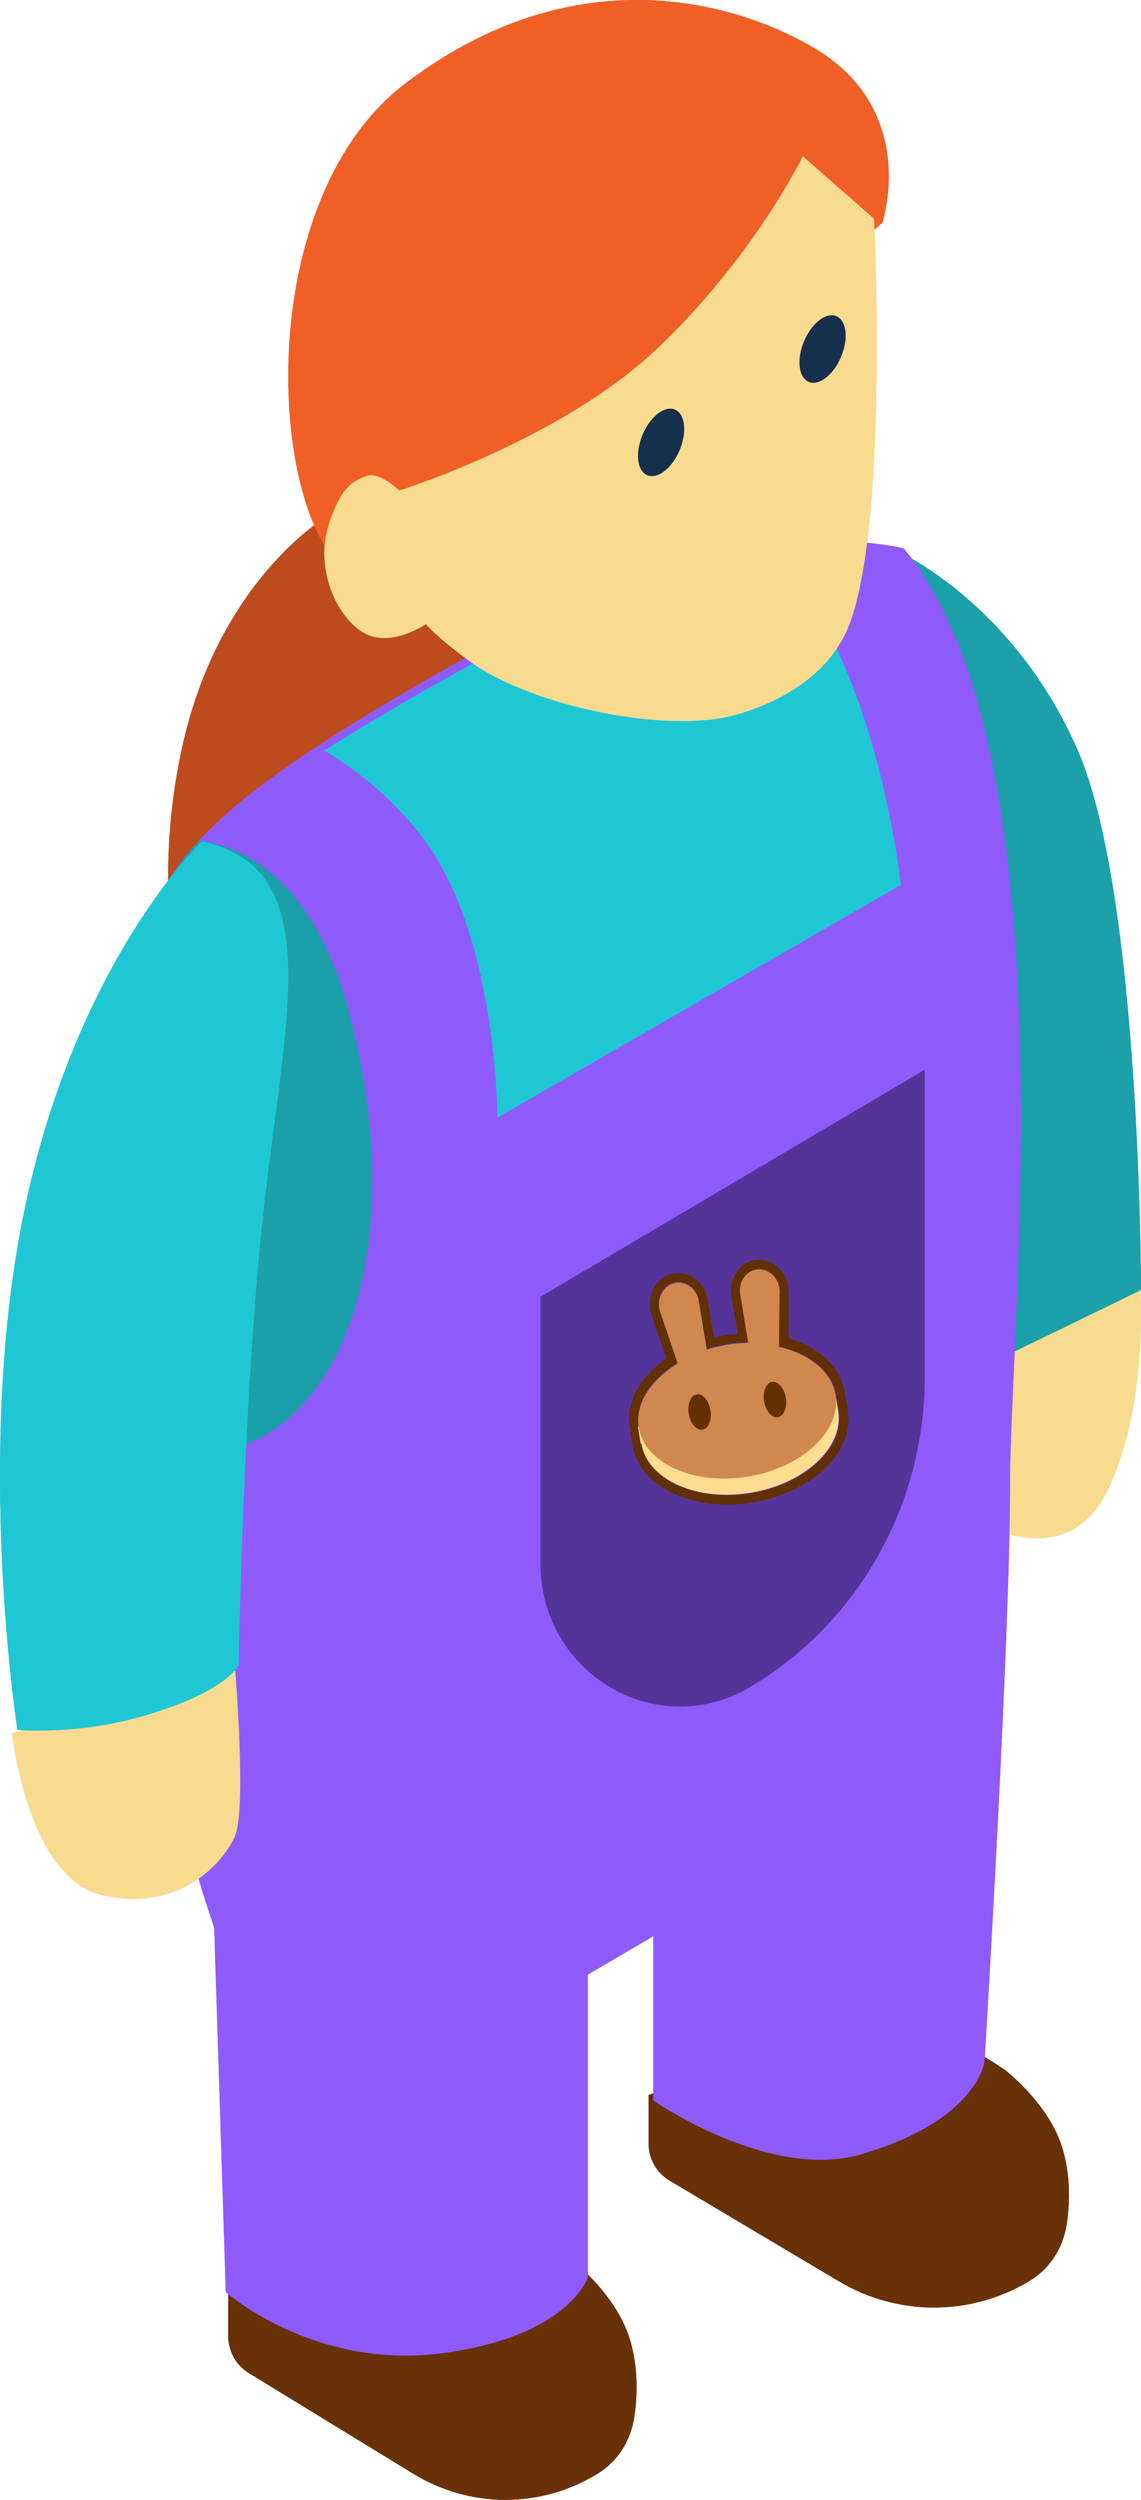 <svg width="95" height="208" viewBox="0 0 95 208" fill="none" xmlns="http://www.w3.org/2000/svg">
<path d="M27.113 43.042C27.113 43.042 18.229 48.289 15.175 62.132C12.531 74.118 15.175 83 15.175 83L45 66.119C45 66.119 42.318 41.856 27.113 43.042Z" fill="#BD4B1E"/>
<path d="M73.463 18.531C73.463 18.531 76.573 9.215 67.823 4.018C61.309 0.149 47.863 -3.786 33.749 6.945C21.283 16.424 22.228 41.334 28.48 47.309C34.73 53.285 73.463 18.531 73.463 18.531Z" fill="#EF5F26"/>
<path d="M52.35 194.356C51.327 191.351 48.747 189.013 48.067 188.428C46.922 187.443 39.313 183 39.313 183L19 190.315V194.343C19 195.605 19.632 196.773 20.661 197.416L34.425 205.836C39.164 208.721 44.999 208.721 49.738 205.836C51.38 204.836 52.373 203.246 52.732 201.531L52.74 201.528C52.74 201.528 53.533 197.837 52.35 194.356Z" fill="#693107"/>
<path d="M88.33 178.356C87.277 175.35 84.621 173.013 83.922 172.428C82.745 171.442 74.91 167 74.91 167L54 174.315V178.343C54 179.604 54.65 180.773 55.712 181.415L69.88 189.835C74.756 192.722 80.765 192.722 85.643 189.835C87.332 188.835 88.354 187.247 88.725 185.532L88.733 185.529C88.733 185.529 89.548 181.836 88.33 178.356Z" fill="#693107"/>
<path d="M94.93 107C94.93 107 95.671 116.619 92.332 123.775C88.995 130.931 82 126.831 82 126.831L82.873 108.333L94.93 107Z" fill="#F8DB8F"/>
<path d="M75 46C75 46 84.435 50.326 89.718 62.389C95 74.454 95 107.342 95 107.342L81.298 114L75 46Z" fill="#1CA0AA"/>
<path d="M75.237 45.63C75.237 45.63 61.772 42.162 44.606 51.502C27.44 60.84 17.352 67.16 13.733 73.766C10.115 80.371 10.59 127.062 12.286 137.868C14.216 150.162 17.833 160.377 17.833 160.377L18.798 190.715C18.798 190.715 26.135 197.234 36.887 195.792C47.379 194.387 48.948 189.493 48.948 189.493V164.293L54.399 161.099V174.769C54.399 174.769 64.035 181.491 71.7 179.25C81.434 176.403 81.973 171.529 81.973 171.529C81.973 171.529 84.102 136.583 84.102 123.372C84.102 110.159 89.168 62.205 75.237 45.63Z" fill="#8F5BFD"/>
<path d="M45.023 52.147C37.768 56.034 31.779 59.388 27 62.459C30.461 64.475 34.143 67.759 36.379 71.461C41.42 79.804 41.408 93 41.408 93L75 73.633C75 73.633 73.104 54.888 64.336 46C59.094 46.57 52.402 48.195 45.023 52.147Z" fill="#1FC7D4"/>
<path d="M72.774 18.198C72.774 18.198 74.085 45.064 70.389 52.722C68.639 56.349 64.934 58.411 61.375 59.448C55.532 61.15 44.159 58.702 39.151 55.055C36.2 52.906 35.456 51.932 35.456 51.932C35.456 51.932 32.326 54.12 30.001 52.479C27.676 50.837 26.355 46.955 27.318 43.818C28.391 40.323 29.553 39.958 30.567 39.592C31.58 39.229 33.249 40.808 33.249 40.808C33.249 40.808 46.722 36.615 54.77 28.956C62.819 21.296 66.842 13 66.842 13L72.774 18.198Z" fill="#F8DB8F"/>
<path d="M45 107.894L77 89V114.563C77 125.219 71.441 135.063 62.417 140.391C54.677 144.962 45 139.248 45 130.107V107.894Z" fill="#553499"/>
<path d="M16.532 70C15.364 71.265 14.435 72.515 13.742 73.776C11.217 78.382 10.679 102.432 11.159 120.289C15.615 121.655 20.645 121.172 24.272 117.788C31.169 111.352 32.803 98.112 28.991 83.952C25.539 71.129 17.936 70.083 16.532 70Z" fill="#1CA0AA"/>
<path d="M1 144.21C1 144.21 2.281 156.294 8.558 157.706C14.878 159.126 18.558 155.057 19.55 152.808C20.541 150.559 19.587 139 19.587 139L1 144.21Z" fill="#F8DB8F"/>
<path d="M16.808 70C16.808 70 5.317 80.924 1.449 103.791C-1.811 123.06 1.449 143.932 1.449 143.932C1.449 143.932 6.245 144.422 11.951 142.777C18.773 140.808 19.872 138.58 19.872 138.58C19.872 138.58 20.241 115.226 22.084 99.535C23.926 83.843 27.006 72.214 16.808 70Z" fill="#1FC7D4"/>
<path d="M70.411 27.925C70.411 29.348 69.549 31.001 68.487 31.618C67.424 32.235 66.563 31.58 66.563 30.157C66.563 28.732 67.424 27.079 68.487 26.462C69.549 25.847 70.411 26.5 70.411 27.925Z" fill="#162F4D"/>
<path d="M56.967 35.695C56.967 37.119 56.106 38.773 55.044 39.388C53.981 40.005 53.12 39.352 53.12 37.927C53.12 36.504 53.981 34.85 55.044 34.234C56.106 33.617 56.967 34.272 56.967 35.695Z" fill="#162F4D"/>
<g clip-path="url(#clip0)">
<path fill-rule="evenodd" clip-rule="evenodd" d="M65.665 107.521C65.686 105.883 64.314 104.599 62.845 104.84C61.545 105.054 60.663 106.394 60.894 107.803L61.418 110.987C61.079 111.043 60.73 111.037 60.391 111.093C60.052 111.149 59.769 111.195 59.44 111.312L58.916 108.128C58.685 106.719 57.42 105.732 56.12 105.946C54.651 106.187 53.762 107.843 54.25 109.398L55.486 113.032C53.453 114.435 52.06 116.551 52.433 118.817L52.664 120.225C52.976 122.124 54.368 123.53 56.178 124.302C57.998 125.135 60.246 125.394 62.676 124.995C65.106 124.595 67.153 123.63 68.611 122.258C70.022 120.957 70.89 119.179 70.578 117.28L70.346 115.872C69.974 113.606 68.033 112.038 65.658 111.359L65.665 107.521ZM56.414 113.382L54.955 109.094C54.604 108.019 55.167 106.857 56.241 106.681C57.145 106.532 58.011 107.207 58.172 108.187L58.836 112.229C59.052 112.131 59.335 112.084 59.561 112.047C59.9 111.991 60.172 111.884 60.511 111.828C60.85 111.772 61.19 111.716 61.539 111.722C61.765 111.685 62.057 111.7 62.283 111.662L61.629 107.682C61.468 106.702 62.072 105.785 62.976 105.636C63.993 105.469 64.955 106.38 64.91 107.52L64.901 112.05C67.435 112.639 69.299 114.094 69.622 116.054L69.853 117.462C70.347 120.463 67.076 123.516 62.556 124.26C58.035 125.003 53.959 123.157 53.465 120.157L53.234 118.748C52.845 116.736 54.145 114.762 56.414 113.382Z" fill="#633001"/>
<path d="M53.399 120.104C53.892 123.105 57.968 124.951 62.489 124.208C67.01 123.464 70.28 120.411 69.787 117.41L69.555 116.001L53.111 118.705L53.342 120.114L53.399 120.104Z" fill="#FEDC90"/>
<path fill-rule="evenodd" clip-rule="evenodd" d="M64.91 107.52C64.955 106.38 63.993 105.469 62.976 105.636C62.072 105.785 61.468 106.702 61.629 107.682L62.294 111.724C61.718 111.755 61.143 111.787 60.522 111.889C59.956 111.982 59.401 112.136 58.846 112.29L58.182 108.249C58.021 107.269 57.155 106.593 56.251 106.742C55.234 106.909 54.614 108.08 54.965 109.155L56.424 113.443C54.212 114.814 52.855 116.798 53.177 118.757C53.671 121.758 57.747 123.604 62.267 122.861C66.788 122.117 70.059 119.064 69.565 116.063C69.243 114.103 67.379 112.649 64.844 112.059L64.91 107.52Z" fill="#D1884F"/>
<path d="M63.617 116.601C63.748 117.397 64.255 118.005 64.763 117.922C65.272 117.838 65.557 117.099 65.426 116.303C65.295 115.507 64.788 114.899 64.28 114.982C63.771 115.066 63.486 115.804 63.617 116.601Z" fill="#633001"/>
<path d="M57.345 117.632C57.476 118.428 57.982 119.037 58.491 118.953C58.999 118.869 59.284 118.131 59.153 117.335C59.022 116.538 58.516 115.93 58.008 116.013C57.499 116.097 57.214 116.836 57.345 117.632Z" fill="#633001"/>
</g>
<path d="M27.113 43.042C27.113 43.042 18.229 48.289 15.175 62.132C12.531 74.118 15.175 83 15.175 83L45 66.119C45 66.119 42.318 41.856 27.113 43.042Z" fill="#BD4B1E"/>
<path d="M73.463 18.531C73.463 18.531 76.573 9.215 67.823 4.018C61.309 0.149 47.863 -3.786 33.749 6.945C21.283 16.424 22.228 41.334 28.48 47.309C34.73 53.285 73.463 18.531 73.463 18.531Z" fill="#EF5F26"/>
<path d="M52.35 194.356C51.327 191.351 48.747 189.013 48.067 188.428C46.922 187.443 39.313 183 39.313 183L19 190.315V194.343C19 195.605 19.632 196.773 20.661 197.416L34.425 205.836C39.164 208.721 44.999 208.721 49.738 205.836C51.38 204.836 52.373 203.246 52.732 201.531L52.74 201.528C52.74 201.528 53.533 197.837 52.35 194.356Z" fill="#693107"/>
<path d="M88.33 178.356C87.277 175.35 84.621 173.013 83.922 172.428C82.745 171.442 74.91 167 74.91 167L54 174.315V178.343C54 179.604 54.65 180.773 55.712 181.415L69.88 189.835C74.756 192.722 80.765 192.722 85.643 189.835C87.332 188.835 88.354 187.247 88.725 185.532L88.733 185.529C88.733 185.529 89.548 181.836 88.33 178.356Z" fill="#693107"/>
<path d="M94.93 107C94.93 107 95.671 116.619 92.332 123.775C88.995 130.931 82 126.831 82 126.831L82.873 108.333L94.93 107Z" fill="#F8DB8F"/>
<path d="M75 46C75 46 84.435 50.326 89.718 62.389C95 74.454 95 107.342 95 107.342L81.298 114L75 46Z" fill="#1CA0AA"/>
<path d="M75.237 45.63C75.237 45.63 61.772 42.162 44.606 51.502C27.44 60.84 17.352 67.16 13.733 73.766C10.115 80.371 10.59 127.062 12.286 137.868C14.216 150.162 17.833 160.377 17.833 160.377L18.798 190.715C18.798 190.715 26.135 197.234 36.887 195.792C47.379 194.387 48.948 189.493 48.948 189.493V164.293L54.399 161.099V174.769C54.399 174.769 64.035 181.491 71.7 179.25C81.434 176.403 81.973 171.529 81.973 171.529C81.973 171.529 84.102 136.583 84.102 123.372C84.102 110.159 89.168 62.205 75.237 45.63Z" fill="#8F5BFD"/>
<path d="M45.023 52.147C37.768 56.034 31.779 59.388 27 62.459C30.461 64.475 34.143 67.759 36.379 71.461C41.42 79.804 41.408 93 41.408 93L75 73.633C75 73.633 73.104 54.888 64.336 46C59.094 46.57 52.402 48.195 45.023 52.147Z" fill="#1FC7D4"/>
<path d="M72.774 18.198C72.774 18.198 74.085 45.064 70.389 52.722C68.639 56.349 64.934 58.411 61.375 59.448C55.532 61.15 44.159 58.702 39.151 55.055C36.2 52.906 35.456 51.932 35.456 51.932C35.456 51.932 32.326 54.12 30.001 52.479C27.676 50.837 26.355 46.955 27.318 43.818C28.391 40.323 29.553 39.958 30.567 39.592C31.58 39.229 33.249 40.808 33.249 40.808C33.249 40.808 46.722 36.615 54.77 28.956C62.819 21.296 66.842 13 66.842 13L72.774 18.198Z" fill="#F8DB8F"/>
<path d="M45 107.894L77 89V114.563C77 125.219 71.441 135.063 62.417 140.391C54.677 144.962 45 139.248 45 130.107V107.894Z" fill="#553499"/>
<path d="M16.532 70C15.364 71.265 14.435 72.515 13.742 73.776C11.217 78.382 10.679 102.432 11.159 120.289C15.615 121.655 20.645 121.172 24.272 117.788C31.169 111.352 32.803 98.112 28.991 83.952C25.539 71.129 17.936 70.083 16.532 70Z" fill="#1CA0AA"/>
<path d="M1 144.21C1 144.21 2.281 156.294 8.558 157.706C14.878 159.126 18.558 155.057 19.55 152.808C20.541 150.559 19.587 139 19.587 139L1 144.21Z" fill="#F8DB8F"/>
<path d="M16.808 70C16.808 70 5.317 80.924 1.449 103.791C-1.811 123.06 1.449 143.932 1.449 143.932C1.449 143.932 6.245 144.422 11.951 142.777C18.773 140.808 19.872 138.58 19.872 138.58C19.872 138.58 20.241 115.226 22.084 99.535C23.926 83.843 27.006 72.214 16.808 70Z" fill="#1FC7D4"/>
<path d="M70.411 27.925C70.411 29.348 69.549 31.001 68.487 31.618C67.424 32.235 66.563 31.58 66.563 30.157C66.563 28.732 67.424 27.079 68.487 26.462C69.549 25.847 70.411 26.5 70.411 27.925Z" fill="#162F4D"/>
<path d="M56.967 35.695C56.967 37.119 56.106 38.773 55.044 39.388C53.981 40.005 53.12 39.352 53.12 37.927C53.12 36.504 53.981 34.85 55.044 34.234C56.106 33.617 56.967 34.272 56.967 35.695Z" fill="#162F4D"/>
<g clip-path="url(#clip1)">
<path fill-rule="evenodd" clip-rule="evenodd" d="M65.665 107.521C65.686 105.883 64.314 104.599 62.845 104.84C61.545 105.054 60.663 106.394 60.894 107.803L61.418 110.987C61.079 111.043 60.73 111.037 60.391 111.093C60.052 111.149 59.769 111.195 59.44 111.312L58.916 108.128C58.685 106.719 57.42 105.732 56.12 105.946C54.651 106.187 53.762 107.843 54.25 109.398L55.486 113.032C53.453 114.435 52.06 116.551 52.433 118.817L52.664 120.225C52.976 122.124 54.368 123.53 56.178 124.302C57.998 125.135 60.246 125.394 62.676 124.995C65.106 124.595 67.153 123.63 68.611 122.258C70.022 120.957 70.89 119.179 70.578 117.28L70.346 115.872C69.974 113.606 68.033 112.038 65.658 111.359L65.665 107.521ZM56.414 113.382L54.955 109.094C54.604 108.019 55.167 106.857 56.241 106.681C57.145 106.532 58.011 107.207 58.172 108.187L58.836 112.229C59.052 112.131 59.335 112.084 59.561 112.047C59.9 111.991 60.172 111.884 60.511 111.828C60.85 111.772 61.19 111.716 61.539 111.722C61.765 111.685 62.057 111.7 62.283 111.662L61.629 107.682C61.468 106.702 62.072 105.785 62.976 105.636C63.993 105.469 64.955 106.38 64.91 107.52L64.901 112.05C67.435 112.639 69.299 114.094 69.622 116.054L69.853 117.462C70.347 120.463 67.076 123.516 62.556 124.26C58.035 125.003 53.959 123.157 53.465 120.157L53.234 118.748C52.845 116.736 54.145 114.762 56.414 113.382Z" fill="#633001"/>
<path d="M53.399 120.104C53.892 123.105 57.968 124.951 62.489 124.208C67.01 123.464 70.28 120.411 69.787 117.41L69.555 116.001L53.111 118.705L53.342 120.114L53.399 120.104Z" fill="#FEDC90"/>
<path fill-rule="evenodd" clip-rule="evenodd" d="M64.91 107.52C64.955 106.38 63.993 105.469 62.976 105.636C62.072 105.785 61.468 106.702 61.629 107.682L62.294 111.724C61.718 111.755 61.143 111.787 60.522 111.889C59.956 111.982 59.401 112.136 58.846 112.29L58.182 108.249C58.021 107.269 57.155 106.593 56.251 106.742C55.234 106.909 54.614 108.08 54.965 109.155L56.424 113.443C54.212 114.814 52.855 116.798 53.177 118.757C53.671 121.758 57.747 123.604 62.267 122.861C66.788 122.117 70.059 119.064 69.565 116.063C69.243 114.103 67.379 112.649 64.844 112.059L64.91 107.52Z" fill="#D1884F"/>
<path d="M63.617 116.601C63.748 117.397 64.255 118.005 64.763 117.922C65.272 117.838 65.557 117.099 65.426 116.303C65.295 115.507 64.788 114.899 64.28 114.982C63.771 115.066 63.486 115.804 63.617 116.601Z" fill="#633001"/>
<path d="M57.345 117.632C57.476 118.428 57.982 119.037 58.491 118.953C58.999 118.869 59.284 118.131 59.153 117.335C59.022 116.538 58.516 115.93 58.008 116.013C57.499 116.097 57.214 116.836 57.345 117.632Z" fill="#633001"/>
</g>
<defs>
<clipPath id="clip0">
<rect width="18.154" height="19.86" fill="white" transform="matrix(-0.987 0.162 0.162 0.987 68.383 103.93)"/>
</clipPath>
<clipPath id="clip1">
<rect width="18.154" height="19.86" fill="white" transform="matrix(-0.987 0.162 0.162 0.987 68.383 103.93)"/>
</clipPath>
</defs>
</svg>
